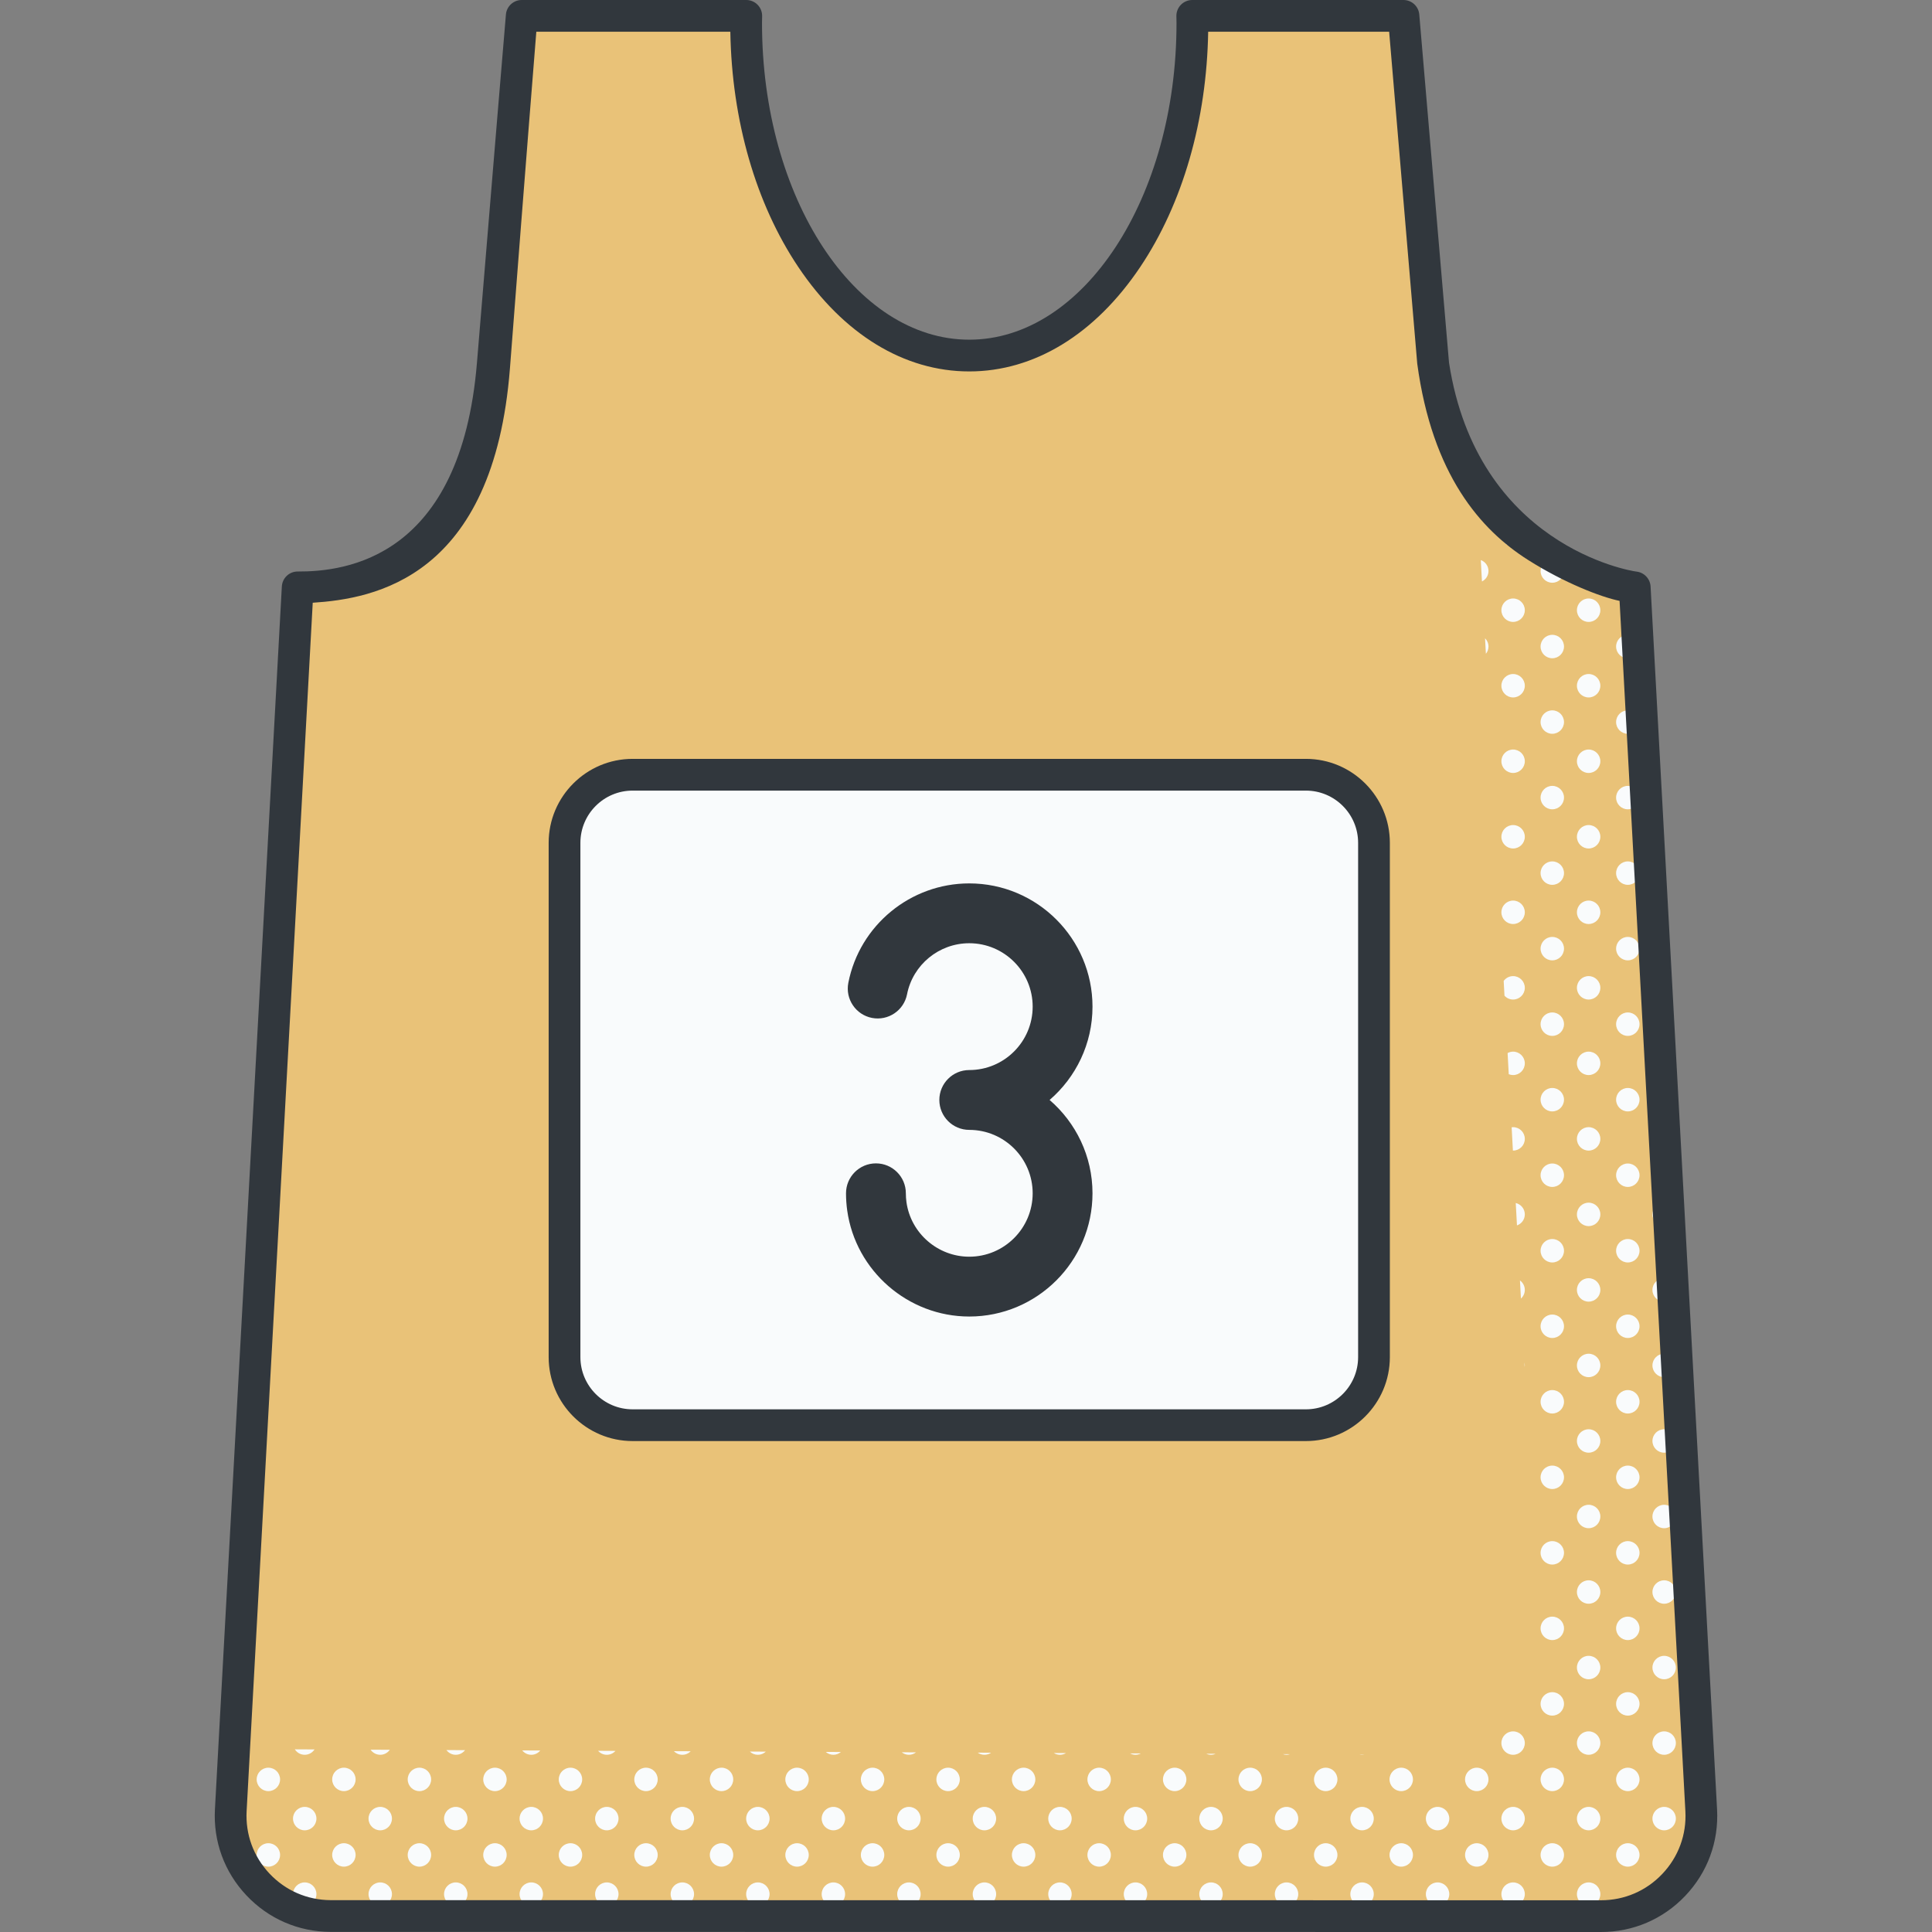 <svg id="Capa_1" enable-background="new 0 0 511.622 511.622" height="512" viewBox="0 0 511.622 511.622" width="512" xmlns="http://www.w3.org/2000/svg"><rect x="0" y="0" width="511.622" height="511.622" fill="#808080" stroke="none"/><g><path d="m432.901 155.545s-51.675-5.887-51.675-59.476l-9.57-91.867h-55.93c.009.638.032 1.272.032 1.914 0 48.623-26.453 88.04-59.085 88.04s-59.086-39.417-59.086-88.04c0-.641.023-1.275.033-1.914h-59.46l-7.656 91.867c0 49.762-31.592 59.476-51.675 59.476l-17.639 322.691c-.815 14.911 11.016 27.468 25.949 27.541l337.194 1.645c15.03.073 27.02-12.524 26.204-27.533z" fill="#e9c278"/><g fill="#f9fbfc"><path d="m437.59 261.591c0 .997.479 1.875 1.21 2.442l-.254-4.674c-.587.565-.956 1.354-.956 2.232z"/><path d="m437.59 281.591c0 1.444.991 2.648 2.327 2.993l-.32-5.886c-1.17.444-2.007 1.567-2.007 2.893z"/><path d="m440.693 304.693c.108 0 .211-.02.316-.032l-.336-6.17c-1.704.011-3.083 1.394-3.083 3.1 0 1.714 1.389 3.102 3.103 3.102z"/><path d="m440.693 324.693c.501 0 .968-.13 1.387-.341l-.308-5.659c-.337-.126-.698-.204-1.079-.204-1.713 0-3.102 1.389-3.102 3.102-.001 1.714 1.388 3.102 3.102 3.102z"/><path d="m440.693 338.489c-1.713 0-3.102 1.389-3.102 3.102 0 1.714 1.389 3.103 3.102 3.103.989 0 1.86-.472 2.428-1.192l-.222-4.089c-.563-.57-1.343-.924-2.206-.924z"/><path d="m440.693 358.489c-1.713 0-3.102 1.389-3.102 3.102 0 1.714 1.389 3.103 3.102 3.103s3.102-1.389 3.102-3.103c0-1.713-1.389-3.102-3.102-3.102z"/><path d="m440.693 378.489c-1.713 0-3.102 1.389-3.102 3.102 0 1.714 1.389 3.103 3.102 3.103s3.102-1.389 3.102-3.103c0-1.713-1.389-3.102-3.102-3.102z"/><path d="m440.693 398.489c-1.713 0-3.102 1.389-3.102 3.102 0 1.714 1.389 3.103 3.102 3.103s3.102-1.389 3.102-3.103c0-1.713-1.389-3.102-3.102-3.102z"/><path d="m440.693 418.489c-1.713 0-3.102 1.389-3.102 3.102 0 1.714 1.389 3.103 3.102 3.103s3.102-1.389 3.102-3.103c0-1.713-1.389-3.102-3.102-3.102z"/><path d="m440.693 438.489c-1.713 0-3.102 1.389-3.102 3.102 0 1.714 1.389 3.103 3.102 3.103s3.102-1.389 3.102-3.103c0-1.713-1.389-3.102-3.102-3.102z"/><path d="m449.107 453.599-.248-4.558c-.551.561-.892 1.326-.892 2.174 0 .965.449 1.815 1.14 2.384z"/><path d="m440.693 458.489c-1.713 0-3.102 1.389-3.102 3.102 0 1.714 1.389 3.103 3.102 3.103s3.102-1.389 3.102-3.103c0-1.713-1.389-3.102-3.102-3.102z"/><path d="m447.967 471.215c0 1.419.958 2.603 2.259 2.972l-.318-5.845c-1.137.46-1.941 1.57-1.941 2.873z"/><path d="m440.693 478.489c-1.713 0-3.102 1.389-3.102 3.102 0 1.714 1.389 3.103 3.102 3.103s3.102-1.389 3.102-3.103c0-1.713-1.389-3.102-3.102-3.102z"/><path d="m447.967 491.215c0 .371.076.722.195 1.052.558-1.203 1.026-2.454 1.397-3.746-.946.531-1.592 1.532-1.592 2.694z"/><path d="m440.693 498.489c-1.713 0-3.102 1.389-3.102 3.102 0 .718.253 1.369.662 1.895 1.759-1.096 3.372-2.398 4.817-3.866-.57-.685-1.417-1.131-2.377-1.131z"/><path d="m420.693 158.489c-1.713 0-3.102 1.389-3.102 3.102 0 1.714 1.389 3.103 3.102 3.103s3.102-1.389 3.102-3.103c0-1.713-1.389-3.102-3.102-3.102z"/><path d="m431.069 168.112c-1.713 0-3.102 1.389-3.102 3.103 0 1.713 1.389 3.102 3.102 3.102 1.211 0 2.249-.701 2.76-1.714l-.168-3.087c-.554-.844-1.506-1.404-2.592-1.404z"/><path d="m420.693 184.693c1.713 0 3.102-1.389 3.102-3.103 0-1.713-1.389-3.102-3.102-3.102s-3.102 1.389-3.102 3.102c-.001 1.715 1.388 3.103 3.102 3.103z"/><path d="m431.069 188.112c-1.713 0-3.102 1.389-3.102 3.103 0 1.713 1.389 3.102 3.102 3.102s3.102-1.39 3.102-3.102c0-1.714-1.389-3.103-3.102-3.103z"/><path d="m420.693 204.693c1.713 0 3.102-1.389 3.102-3.103 0-1.713-1.389-3.102-3.102-3.102s-3.102 1.389-3.102 3.102c-.001 1.715 1.388 3.103 3.102 3.103z"/><path d="m431.069 208.112c-1.713 0-3.102 1.389-3.102 3.103 0 1.713 1.389 3.102 3.102 3.102s3.102-1.39 3.102-3.102c0-1.714-1.389-3.103-3.102-3.103z"/><path d="m420.693 224.693c1.713 0 3.102-1.389 3.102-3.103 0-1.713-1.389-3.102-3.102-3.102s-3.102 1.389-3.102 3.102c-.001 1.715 1.388 3.103 3.102 3.103z"/><path d="m431.069 228.112c-1.713 0-3.102 1.389-3.102 3.103 0 1.713 1.389 3.102 3.102 3.102s3.102-1.39 3.102-3.102c0-1.714-1.389-3.103-3.102-3.103z"/><path d="m420.693 244.693c1.713 0 3.102-1.389 3.102-3.103 0-1.713-1.389-3.102-3.102-3.102s-3.102 1.389-3.102 3.102c-.001 1.715 1.388 3.103 3.102 3.103z"/><path d="m431.069 248.112c-1.713 0-3.102 1.389-3.102 3.103 0 1.713 1.389 3.102 3.102 3.102s3.102-1.39 3.102-3.102c0-1.714-1.389-3.103-3.102-3.103z"/><path d="m420.693 264.693c1.713 0 3.102-1.389 3.102-3.103 0-1.713-1.389-3.102-3.102-3.102s-3.102 1.389-3.102 3.102c-.001 1.715 1.388 3.103 3.102 3.103z"/><path d="m431.069 268.112c-1.713 0-3.102 1.389-3.102 3.103 0 1.713 1.389 3.103 3.102 3.103s3.102-1.39 3.102-3.103c0-1.714-1.389-3.103-3.102-3.103z"/><path d="m420.693 284.693c1.713 0 3.102-1.389 3.102-3.103 0-1.713-1.389-3.102-3.102-3.102s-3.102 1.389-3.102 3.102c-.001 1.715 1.388 3.103 3.102 3.103z"/><path d="m431.069 288.112c-1.713 0-3.102 1.389-3.102 3.103 0 1.713 1.389 3.103 3.102 3.103s3.102-1.39 3.102-3.103c0-1.714-1.389-3.103-3.102-3.103z"/><path d="m420.693 304.693c1.713 0 3.102-1.389 3.102-3.103 0-1.713-1.389-3.102-3.102-3.102s-3.102 1.389-3.102 3.102c-.001 1.715 1.388 3.103 3.102 3.103z"/><path d="m431.069 308.112c-1.713 0-3.102 1.389-3.102 3.103 0 1.713 1.389 3.103 3.102 3.103s3.102-1.39 3.102-3.103c0-1.714-1.389-3.103-3.102-3.103z"/><path d="m420.693 324.693c1.713 0 3.102-1.389 3.102-3.103 0-1.713-1.389-3.102-3.102-3.102s-3.102 1.389-3.102 3.102c-.001 1.715 1.388 3.103 3.102 3.103z"/><path d="m431.069 328.112c-1.713 0-3.102 1.389-3.102 3.103 0 1.713 1.389 3.103 3.102 3.103s3.102-1.39 3.102-3.103c0-1.714-1.389-3.103-3.102-3.103z"/><path d="m420.693 344.693c1.713 0 3.102-1.389 3.102-3.103 0-1.713-1.389-3.102-3.102-3.102s-3.102 1.389-3.102 3.102c-.001 1.715 1.388 3.103 3.102 3.103z"/><path d="m431.069 348.112c-1.713 0-3.102 1.389-3.102 3.103 0 1.713 1.389 3.103 3.102 3.103s3.102-1.39 3.102-3.103c0-1.714-1.389-3.103-3.102-3.103z"/><path d="m420.693 364.693c1.713 0 3.102-1.389 3.102-3.103 0-1.713-1.389-3.102-3.102-3.102s-3.102 1.389-3.102 3.102c-.001 1.715 1.388 3.103 3.102 3.103z"/><path d="m431.069 368.112c-1.713 0-3.102 1.389-3.102 3.103 0 1.713 1.389 3.103 3.102 3.103s3.102-1.39 3.102-3.103c0-1.714-1.389-3.103-3.102-3.103z"/><path d="m420.693 384.693c1.713 0 3.102-1.389 3.102-3.103 0-1.713-1.389-3.102-3.102-3.102s-3.102 1.389-3.102 3.102c-.001 1.715 1.388 3.103 3.102 3.103z"/><path d="m431.069 388.112c-1.713 0-3.102 1.389-3.102 3.103 0 1.713 1.389 3.103 3.102 3.103s3.102-1.39 3.102-3.103c0-1.714-1.389-3.103-3.102-3.103z"/><path d="m420.693 404.693c1.713 0 3.102-1.389 3.102-3.103 0-1.713-1.389-3.102-3.102-3.102s-3.102 1.389-3.102 3.102c-.001 1.715 1.388 3.103 3.102 3.103z"/><path d="m431.069 408.112c-1.713 0-3.102 1.389-3.102 3.103 0 1.713 1.389 3.103 3.102 3.103s3.102-1.39 3.102-3.103c0-1.714-1.389-3.103-3.102-3.103z"/><path d="m420.693 424.693c1.713 0 3.102-1.389 3.102-3.103 0-1.713-1.389-3.102-3.102-3.102s-3.102 1.389-3.102 3.102c-.001 1.715 1.388 3.103 3.102 3.103z"/><path d="m431.069 428.112c-1.713 0-3.102 1.389-3.102 3.103 0 1.713 1.389 3.103 3.102 3.103s3.102-1.39 3.102-3.103c0-1.714-1.389-3.103-3.102-3.103z"/><path d="m420.693 444.693c1.713 0 3.102-1.389 3.102-3.103 0-1.713-1.389-3.102-3.102-3.102s-3.102 1.389-3.102 3.102c-.001 1.715 1.388 3.103 3.102 3.103z"/><path d="m431.069 448.112c-1.713 0-3.102 1.389-3.102 3.103 0 1.713 1.389 3.103 3.102 3.103s3.102-1.39 3.102-3.103c0-1.714-1.389-3.103-3.102-3.103z"/><path d="m420.693 464.693c1.713 0 3.102-1.389 3.102-3.103 0-1.713-1.389-3.102-3.102-3.102s-3.102 1.389-3.102 3.102c-.001 1.715 1.388 3.103 3.102 3.103z"/><path d="m431.069 468.112c-1.713 0-3.102 1.389-3.102 3.103 0 1.713 1.389 3.103 3.102 3.103s3.102-1.39 3.102-3.103c0-1.714-1.389-3.103-3.102-3.103z"/><path d="m420.693 484.693c1.713 0 3.102-1.389 3.102-3.103 0-1.713-1.389-3.102-3.102-3.102s-3.102 1.389-3.102 3.102c-.001 1.715 1.388 3.103 3.102 3.103z"/><path d="m431.069 494.317c1.713 0 3.102-1.39 3.102-3.103 0-1.714-1.389-3.103-3.102-3.103s-3.102 1.389-3.102 3.103 1.389 3.103 3.102 3.103z"/><path d="m420.693 504.693c1.713 0 3.102-1.389 3.102-3.103 0-1.713-1.389-3.102-3.102-3.102s-3.102 1.389-3.102 3.102c-.001 1.715 1.388 3.103 3.102 3.103z"/><path d="m397.59 141.591c0 1.714 1.389 3.103 3.102 3.103 1.083 0 2.035-.558 2.59-1.399-1.606-1.196-3.191-2.505-4.732-3.939-.589.564-.96 1.355-.96 2.235z"/><path d="m407.967 151.215c0 1.713 1.389 3.102 3.102 3.102s3.102-1.39 3.102-3.102c0-.613-.184-1.182-.491-1.662-.924-.444-1.858-.912-2.801-1.421-1.623.1-2.912 1.434-2.912 3.083z"/><path d="m400.693 164.693c1.713 0 3.102-1.389 3.102-3.103 0-1.713-1.389-3.102-3.102-3.102s-3.102 1.389-3.102 3.102c-.001 1.715 1.388 3.103 3.102 3.103z"/><path d="m411.069 168.112c-1.713 0-3.102 1.389-3.102 3.103 0 1.713 1.389 3.102 3.102 3.102s3.102-1.39 3.102-3.102c0-1.714-1.389-3.103-3.102-3.103z"/><path d="m400.693 184.693c1.713 0 3.102-1.389 3.102-3.103 0-1.713-1.389-3.102-3.102-3.102s-3.102 1.389-3.102 3.102c-.001 1.715 1.388 3.103 3.102 3.103z"/><path d="m411.069 188.112c-1.713 0-3.102 1.389-3.102 3.103 0 1.713 1.389 3.102 3.102 3.102s3.102-1.39 3.102-3.102c0-1.714-1.389-3.103-3.102-3.103z"/><path d="m400.693 204.693c1.713 0 3.102-1.389 3.102-3.103 0-1.713-1.389-3.102-3.102-3.102s-3.102 1.389-3.102 3.102c-.001 1.715 1.388 3.103 3.102 3.103z"/><path d="m411.069 208.112c-1.713 0-3.102 1.389-3.102 3.103 0 1.713 1.389 3.102 3.102 3.102s3.102-1.39 3.102-3.102c0-1.714-1.389-3.103-3.102-3.103z"/><path d="m400.693 224.693c1.713 0 3.102-1.389 3.102-3.103 0-1.713-1.389-3.102-3.102-3.102s-3.102 1.389-3.102 3.102c-.001 1.715 1.388 3.103 3.102 3.103z"/><path d="m411.069 228.112c-1.713 0-3.102 1.389-3.102 3.103 0 1.713 1.389 3.102 3.102 3.102s3.102-1.39 3.102-3.102c0-1.714-1.389-3.103-3.102-3.103z"/><path d="m400.693 244.693c1.713 0 3.102-1.389 3.102-3.103 0-1.713-1.389-3.102-3.102-3.102s-3.102 1.389-3.102 3.102c-.001 1.715 1.388 3.103 3.102 3.103z"/><path d="m411.069 248.112c-1.713 0-3.102 1.389-3.102 3.103 0 1.713 1.389 3.102 3.102 3.102s3.102-1.39 3.102-3.102c0-1.714-1.389-3.103-3.102-3.103z"/><path d="m400.693 264.693c1.713 0 3.102-1.389 3.102-3.103 0-1.713-1.389-3.102-3.102-3.102-1.028 0-1.931.505-2.496 1.274l.213 3.912c.567.623 1.375 1.019 2.283 1.019z"/><path d="m411.069 268.112c-1.713 0-3.102 1.389-3.102 3.103 0 1.713 1.389 3.103 3.102 3.103s3.102-1.39 3.102-3.103c0-1.714-1.389-3.103-3.102-3.103z"/><path d="m400.693 278.489c-.53 0-1.021.145-1.457.379l.304 5.599c.357.144.745.227 1.153.227 1.713 0 3.102-1.389 3.102-3.103 0-1.713-1.389-3.102-3.102-3.102z"/><path d="m411.069 288.112c-1.713 0-3.102 1.389-3.102 3.103 0 1.713 1.389 3.103 3.102 3.103s3.102-1.39 3.102-3.103c0-1.714-1.389-3.103-3.102-3.103z"/><path d="m400.693 298.489c-.133 0-.26.022-.388.039l.335 6.16c.018 0 .035.005.053.005 1.713 0 3.102-1.389 3.102-3.103 0-1.712-1.389-3.101-3.102-3.101z"/><path d="m411.069 308.112c-1.713 0-3.102 1.389-3.102 3.103 0 1.713 1.389 3.103 3.102 3.103s3.102-1.39 3.102-3.103c0-1.714-1.389-3.103-3.102-3.103z"/><path d="m401.394 318.576.322 5.931c1.207-.425 2.078-1.563 2.078-2.916.001-1.471-1.026-2.696-2.4-3.015z"/><path d="m411.069 328.112c-1.713 0-3.102 1.389-3.102 3.103 0 1.713 1.389 3.103 3.102 3.103s3.102-1.39 3.102-3.103c0-1.714-1.389-3.103-3.102-3.103z"/><path d="m402.509 339.087.26 4.794c.625-.567 1.025-1.379 1.025-2.29.001-1.032-.509-1.941-1.285-2.504z"/><path d="m411.069 348.112c-1.713 0-3.102 1.389-3.102 3.103 0 1.713 1.389 3.103 3.102 3.103s3.102-1.39 3.102-3.103c0-1.714-1.389-3.103-3.102-3.103z"/><path d="m403.692 360.838.062 1.151c.017-.132.04-.262.04-.398.001-.261-.041-.511-.102-.753z"/><path d="m411.069 368.112c-1.713 0-3.102 1.389-3.102 3.103 0 1.713 1.389 3.103 3.102 3.103s3.102-1.39 3.102-3.103c0-1.714-1.389-3.103-3.102-3.103z"/><path d="m411.069 388.112c-1.713 0-3.102 1.389-3.102 3.103 0 1.713 1.389 3.103 3.102 3.103s3.102-1.39 3.102-3.103c0-1.714-1.389-3.103-3.102-3.103z"/><path d="m411.069 408.112c-1.713 0-3.102 1.389-3.102 3.103 0 1.713 1.389 3.103 3.102 3.103s3.102-1.39 3.102-3.103c0-1.714-1.389-3.103-3.102-3.103z"/><path d="m411.069 428.112c-1.713 0-3.102 1.389-3.102 3.103 0 1.713 1.389 3.103 3.102 3.103s3.102-1.39 3.102-3.103c0-1.714-1.389-3.103-3.102-3.103z"/><path d="m411.069 448.112c-1.713 0-3.102 1.389-3.102 3.103 0 1.713 1.389 3.103 3.102 3.103s3.102-1.39 3.102-3.103c0-1.714-1.389-3.103-3.102-3.103z"/><path d="m400.693 458.489c-1.713 0-3.102 1.389-3.102 3.102 0 1.714 1.389 3.103 3.102 3.103s3.102-1.389 3.102-3.103c0-1.713-1.389-3.102-3.102-3.102z"/><path d="m411.069 468.112c-1.713 0-3.102 1.389-3.102 3.103 0 1.713 1.389 3.103 3.102 3.103s3.102-1.39 3.102-3.103c0-1.714-1.389-3.103-3.102-3.103z"/><path d="m400.693 478.489c-1.713 0-3.102 1.389-3.102 3.102 0 1.714 1.389 3.103 3.102 3.103s3.102-1.389 3.102-3.103c0-1.713-1.389-3.102-3.102-3.102z"/><path d="m411.069 488.112c-1.713 0-3.102 1.389-3.102 3.103 0 1.713 1.389 3.103 3.102 3.103s3.102-1.39 3.102-3.103c0-1.714-1.389-3.103-3.102-3.103z"/><path d="m400.693 498.489c-1.713 0-3.102 1.389-3.102 3.102 0 1.714 1.389 3.103 3.102 3.103s3.102-1.389 3.102-3.103c0-1.713-1.389-3.102-3.102-3.102z"/><path d="m391.19 130.896.184 3.39c.679-.067 1.292-.347 1.77-.78-.667-.842-1.324-1.704-1.954-2.61z"/><path d="m392.137 148.312.308 5.669c1.02-.508 1.726-1.55 1.726-2.767 0-1.336-.849-2.465-2.034-2.902z"/><path d="m393.263 169.021.224 4.115c.422-.529.685-1.191.685-1.922-.001-.856-.348-1.631-.909-2.193z"/><path d="m391.069 468.112c-1.713 0-3.102 1.389-3.102 3.103 0 1.713 1.389 3.103 3.102 3.103s3.102-1.39 3.102-3.103c0-1.714-1.389-3.103-3.102-3.103z"/><path d="m380.693 478.489c-1.713 0-3.102 1.389-3.102 3.102 0 1.714 1.389 3.103 3.102 3.103s3.102-1.389 3.102-3.103c0-1.713-1.389-3.102-3.102-3.102z"/><path d="m391.069 488.112c-1.713 0-3.102 1.389-3.102 3.103 0 1.713 1.389 3.103 3.102 3.103s3.102-1.39 3.102-3.103c0-1.714-1.389-3.103-3.102-3.103z"/><path d="m380.693 498.489c-1.713 0-3.102 1.389-3.102 3.102 0 1.714 1.389 3.103 3.102 3.103s3.102-1.389 3.102-3.103c0-1.713-1.389-3.102-3.102-3.102z"/><path d="m361.314 464.631-1.265-.006c.208.044.423.068.644.068.212 0 .42-.021.621-.062z"/><path d="m371.069 468.112c-1.713 0-3.102 1.389-3.102 3.103 0 1.713 1.389 3.103 3.102 3.103s3.102-1.39 3.102-3.103c0-1.714-1.389-3.103-3.102-3.103z"/><path d="m360.693 478.489c-1.713 0-3.102 1.389-3.102 3.102 0 1.714 1.389 3.103 3.102 3.103s3.102-1.389 3.102-3.103c0-1.713-1.389-3.102-3.102-3.102z"/><path d="m371.069 488.112c-1.713 0-3.102 1.389-3.102 3.103 0 1.713 1.389 3.103 3.102 3.103s3.102-1.39 3.102-3.103c0-1.714-1.389-3.103-3.102-3.103z"/><path d="m360.693 498.489c-1.713 0-3.102 1.389-3.102 3.102 0 1.714 1.389 3.103 3.102 3.103s3.102-1.389 3.102-3.103c0-1.713-1.389-3.102-3.102-3.102z"/><path d="m341.626 464.535-1.897-.01c.305.101.625.168.963.168.328 0 .638-.064.934-.158z"/><path d="m351.069 468.112c-1.713 0-3.102 1.389-3.102 3.103 0 1.713 1.389 3.103 3.102 3.103s3.102-1.39 3.102-3.103c0-1.714-1.389-3.103-3.102-3.103z"/><path d="m340.693 478.489c-1.713 0-3.102 1.389-3.102 3.102 0 1.714 1.389 3.103 3.102 3.103s3.102-1.389 3.102-3.103c0-1.713-1.389-3.102-3.102-3.102z"/><path d="m351.069 488.112c-1.713 0-3.102 1.389-3.102 3.103 0 1.713 1.389 3.103 3.102 3.103s3.102-1.39 3.102-3.103c0-1.714-1.389-3.103-3.102-3.103z"/><path d="m340.693 498.489c-1.713 0-3.102 1.389-3.102 3.102 0 1.714 1.389 3.103 3.102 3.103s3.102-1.389 3.102-3.103c0-1.713-1.389-3.102-3.102-3.102z"/><path d="m321.921 464.439-2.478-.012c.383.169.805.267 1.25.267.436-.001.851-.092 1.228-.255z"/><path d="m331.069 468.112c-1.713 0-3.102 1.389-3.102 3.103 0 1.713 1.389 3.103 3.102 3.103s3.102-1.39 3.102-3.103c0-1.714-1.389-3.103-3.102-3.103z"/><path d="m320.693 478.489c-1.713 0-3.102 1.389-3.102 3.102 0 1.714 1.389 3.103 3.102 3.103s3.102-1.389 3.102-3.103c0-1.713-1.389-3.102-3.102-3.102z"/><path d="m331.069 488.112c-1.713 0-3.102 1.389-3.102 3.103 0 1.713 1.389 3.103 3.102 3.103s3.102-1.39 3.102-3.103c0-1.714-1.389-3.103-3.102-3.103z"/><path d="m320.693 498.489c-1.713 0-3.102 1.389-3.102 3.102 0 1.714 1.389 3.103 3.102 3.103s3.102-1.389 3.102-3.103c0-1.713-1.389-3.102-3.102-3.102z"/><path d="m302.099 464.342-2.838-.014c.43.226.912.365 1.432.365.509 0 .982-.133 1.406-.351z"/><path d="m311.069 468.112c-1.713 0-3.102 1.389-3.102 3.103 0 1.713 1.389 3.103 3.102 3.103s3.102-1.39 3.102-3.103c0-1.714-1.389-3.103-3.102-3.103z"/><path d="m300.693 478.489c-1.713 0-3.102 1.389-3.102 3.102 0 1.714 1.389 3.103 3.102 3.103s3.102-1.389 3.102-3.103c0-1.713-1.389-3.102-3.102-3.102z"/><path d="m311.069 488.112c-1.713 0-3.102 1.389-3.102 3.103 0 1.713 1.389 3.103 3.102 3.103s3.102-1.39 3.102-3.103c0-1.714-1.389-3.103-3.102-3.103z"/><path d="m300.693 498.489c-1.713 0-3.102 1.389-3.102 3.102 0 1.714 1.389 3.103 3.102 3.103s3.102-1.389 3.102-3.103c0-1.713-1.389-3.102-3.102-3.102z"/><path d="m282.277 464.245-3.198-.016c.471.289 1.02.464 1.613.464.582 0 1.12-.17 1.585-.448z"/><path d="m291.069 468.112c-1.713 0-3.102 1.389-3.102 3.103 0 1.713 1.389 3.103 3.102 3.103s3.102-1.39 3.102-3.103c0-1.714-1.389-3.103-3.102-3.103z"/><path d="m280.693 478.489c-1.713 0-3.102 1.389-3.102 3.102 0 1.714 1.389 3.103 3.102 3.103s3.102-1.389 3.102-3.103c0-1.713-1.389-3.102-3.102-3.102z"/><path d="m291.069 488.112c-1.713 0-3.102 1.389-3.102 3.103 0 1.713 1.389 3.103 3.102 3.103s3.102-1.39 3.102-3.103c0-1.714-1.389-3.103-3.102-3.103z"/><path d="m280.693 498.489c-1.713 0-3.102 1.389-3.102 3.102 0 1.714 1.389 3.103 3.102 3.103s3.102-1.389 3.102-3.103c0-1.713-1.389-3.102-3.102-3.102z"/><path d="m262.446 464.148-3.528-.018c.503.353 1.113.562 1.774.562.652.001 1.255-.201 1.754-.544z"/><path d="m271.069 468.112c-1.713 0-3.102 1.389-3.102 3.103 0 1.713 1.389 3.103 3.102 3.103s3.102-1.39 3.102-3.103c0-1.714-1.389-3.103-3.102-3.103z"/><path d="m260.693 478.489c-1.713 0-3.102 1.389-3.102 3.102 0 1.714 1.389 3.103 3.102 3.103s3.102-1.389 3.102-3.103c0-1.713-1.389-3.102-3.102-3.102z"/><path d="m271.069 488.112c-1.713 0-3.102 1.389-3.102 3.103 0 1.713 1.389 3.103 3.102 3.103s3.102-1.39 3.102-3.103c0-1.714-1.389-3.103-3.102-3.103z"/><path d="m260.693 498.489c-1.713 0-3.102 1.389-3.102 3.102 0 1.714 1.389 3.103 3.102 3.103s3.102-1.389 3.102-3.103c0-1.713-1.389-3.102-3.102-3.102z"/><path d="m242.564 464.051-3.764-.018c.525.407 1.177.66 1.893.66.706 0 1.349-.245 1.871-.642z"/><path d="m251.069 468.112c-1.713 0-3.102 1.389-3.102 3.103 0 1.713 1.389 3.103 3.102 3.103s3.102-1.39 3.102-3.103c0-1.714-1.389-3.103-3.102-3.103z"/><path d="m240.693 478.489c-1.713 0-3.102 1.389-3.102 3.102 0 1.714 1.389 3.103 3.102 3.103s3.102-1.389 3.102-3.103c0-1.713-1.389-3.102-3.102-3.102z"/><path d="m251.069 488.112c-1.713 0-3.102 1.389-3.102 3.103 0 1.713 1.389 3.103 3.102 3.103s3.102-1.39 3.102-3.103c0-1.714-1.389-3.103-3.102-3.103z"/><path d="m240.693 498.489c-1.713 0-3.102 1.389-3.102 3.102 0 1.714 1.389 3.103 3.102 3.103s3.102-1.389 3.102-3.103c0-1.713-1.389-3.102-3.102-3.102z"/><path d="m222.681 463.954-4.001-.02c.543.467 1.24.759 2.012.759.762 0 1.449-.284 1.989-.739z"/><path d="m231.069 468.112c-1.713 0-3.102 1.389-3.102 3.103 0 1.713 1.389 3.103 3.102 3.103s3.102-1.39 3.102-3.103c0-1.714-1.389-3.103-3.102-3.103z"/><path d="m220.693 478.489c-1.713 0-3.102 1.389-3.102 3.102 0 1.714 1.389 3.103 3.102 3.103s3.102-1.389 3.102-3.103c0-1.713-1.389-3.102-3.102-3.102z"/><path d="m231.069 488.112c-1.713 0-3.102 1.389-3.102 3.103 0 1.713 1.389 3.103 3.102 3.103s3.102-1.39 3.102-3.103c0-1.714-1.389-3.103-3.102-3.103z"/><path d="m220.693 498.489c-1.713 0-3.102 1.389-3.102 3.102 0 1.714 1.389 3.103 3.102 3.103s3.102-1.389 3.102-3.103c0-1.713-1.389-3.102-3.102-3.102z"/><path d="m202.799 463.857-4.238-.021c.556.528 1.304.857 2.131.857.816 0 1.553-.321 2.107-.836z"/><path d="m211.069 468.112c-1.713 0-3.102 1.389-3.102 3.103 0 1.713 1.389 3.103 3.102 3.103s3.102-1.39 3.102-3.103c0-1.714-1.389-3.103-3.102-3.103z"/><path d="m200.693 478.489c-1.713 0-3.102 1.389-3.102 3.102 0 1.714 1.389 3.103 3.102 3.103s3.102-1.389 3.102-3.103c0-1.713-1.389-3.102-3.102-3.102z"/><path d="m211.069 488.112c-1.713 0-3.102 1.389-3.102 3.103 0 1.713 1.389 3.103 3.102 3.103s3.102-1.39 3.102-3.103c0-1.714-1.389-3.103-3.102-3.103z"/><path d="m200.693 498.489c-1.713 0-3.102 1.389-3.102 3.102 0 1.714 1.389 3.103 3.102 3.103s3.102-1.389 3.102-3.103c0-1.713-1.389-3.102-3.102-3.102z"/><path d="m180.693 464.693c.868 0 1.651-.358 2.214-.934l-4.447-.021c.565.587 1.354.955 2.233.955z"/><path d="m191.069 468.112c-1.713 0-3.102 1.389-3.102 3.103 0 1.713 1.389 3.103 3.102 3.103s3.102-1.39 3.102-3.103c0-1.714-1.389-3.103-3.102-3.103z"/><path d="m180.693 478.489c-1.713 0-3.102 1.389-3.102 3.102 0 1.714 1.389 3.103 3.102 3.103s3.102-1.389 3.102-3.103c0-1.713-1.389-3.102-3.102-3.102z"/><path d="m191.069 488.112c-1.713 0-3.102 1.389-3.102 3.103 0 1.713 1.389 3.103 3.102 3.103s3.102-1.39 3.102-3.103c0-1.714-1.389-3.103-3.102-3.103z"/><path d="m180.693 498.489c-1.713 0-3.102 1.389-3.102 3.102 0 1.714 1.389 3.103 3.102 3.103s3.102-1.389 3.102-3.103c0-1.713-1.389-3.102-3.102-3.102z"/><path d="m160.693 464.693c.914 0 1.727-.402 2.294-1.031l-4.607-.022c.568.641 1.388 1.053 2.313 1.053z"/><path d="m171.069 468.112c-1.713 0-3.102 1.389-3.102 3.103 0 1.713 1.389 3.103 3.102 3.103s3.102-1.39 3.102-3.103c0-1.714-1.389-3.103-3.102-3.103z"/><path d="m160.693 478.489c-1.713 0-3.102 1.389-3.102 3.102 0 1.714 1.389 3.103 3.102 3.103s3.102-1.389 3.102-3.103c0-1.713-1.389-3.102-3.102-3.102z"/><path d="m171.069 488.112c-1.713 0-3.102 1.389-3.102 3.103 0 1.713 1.389 3.103 3.102 3.103s3.102-1.39 3.102-3.103c0-1.714-1.389-3.103-3.102-3.103z"/><path d="m160.693 498.489c-1.713 0-3.102 1.389-3.102 3.102 0 1.714 1.389 3.103 3.102 3.103s3.102-1.389 3.102-3.103c0-1.713-1.389-3.102-3.102-3.102z"/><path d="m140.693 464.693c.959 0 1.806-.444 2.375-1.128l-4.769-.023c.568.697 1.424 1.151 2.394 1.151z"/><path d="m151.069 468.112c-1.713 0-3.102 1.389-3.102 3.103 0 1.713 1.389 3.103 3.102 3.103s3.102-1.39 3.102-3.103c0-1.714-1.389-3.103-3.102-3.103z"/><path d="m140.693 478.489c-1.713 0-3.102 1.389-3.102 3.102 0 1.714 1.389 3.103 3.102 3.103s3.102-1.389 3.102-3.103c0-1.713-1.389-3.102-3.102-3.102z"/><path d="m151.069 488.112c-1.713 0-3.102 1.389-3.102 3.103 0 1.713 1.389 3.103 3.102 3.103s3.102-1.39 3.102-3.103c0-1.714-1.389-3.103-3.102-3.103z"/><path d="m140.693 498.489c-1.713 0-3.102 1.389-3.102 3.102 0 1.714 1.389 3.103 3.102 3.103s3.102-1.389 3.102-3.103c0-1.713-1.389-3.102-3.102-3.102z"/><path d="m120.693 464.693c1.004 0 1.888-.485 2.455-1.226l-4.93-.023c.566.754 1.459 1.249 2.475 1.249z"/><path d="m131.069 468.112c-1.713 0-3.102 1.389-3.102 3.103 0 1.713 1.389 3.103 3.102 3.103s3.102-1.39 3.102-3.103c0-1.714-1.389-3.103-3.102-3.103z"/><path d="m120.693 478.489c-1.713 0-3.102 1.389-3.102 3.102 0 1.714 1.389 3.103 3.102 3.103s3.102-1.389 3.102-3.103c0-1.713-1.389-3.102-3.102-3.102z"/><path d="m131.069 488.112c-1.713 0-3.102 1.389-3.102 3.103 0 1.713 1.389 3.103 3.102 3.103s3.102-1.39 3.102-3.103c0-1.714-1.389-3.103-3.102-3.103z"/><path d="m120.693 498.489c-1.713 0-3.102 1.389-3.102 3.102 0 1.714 1.389 3.103 3.102 3.103s3.102-1.389 3.102-3.103c0-1.713-1.389-3.102-3.102-3.102z"/><path d="m100.693 464.693c1.05 0 1.974-.524 2.535-1.322l-5.091-.025c.559.813 1.494 1.347 2.556 1.347z"/><path d="m111.069 468.112c-1.713 0-3.102 1.389-3.102 3.103 0 1.713 1.389 3.103 3.102 3.103s3.102-1.39 3.102-3.103c0-1.714-1.389-3.103-3.102-3.103z"/><path d="m100.693 478.489c-1.713 0-3.102 1.389-3.102 3.102 0 1.714 1.389 3.103 3.102 3.103s3.102-1.389 3.102-3.103c0-1.713-1.389-3.102-3.102-3.102z"/><path d="m111.069 488.112c-1.713 0-3.102 1.389-3.102 3.103 0 1.713 1.389 3.103 3.102 3.103s3.102-1.39 3.102-3.103c0-1.714-1.389-3.103-3.102-3.103z"/><path d="m100.693 498.489c-1.713 0-3.102 1.389-3.102 3.102 0 1.714 1.389 3.103 3.102 3.103s3.102-1.389 3.102-3.103c0-1.713-1.389-3.102-3.102-3.102z"/><path d="m80.693 464.693c1.092 0 2.048-.567 2.601-1.42l-5.215-.025c.549.866 1.511 1.445 2.614 1.445z"/><path d="m87.967 471.215c0 1.713 1.389 3.103 3.102 3.103s3.102-1.39 3.102-3.103c0-1.714-1.389-3.103-3.102-3.103s-3.102 1.389-3.102 3.103z"/><path d="m80.693 478.489c-1.713 0-3.102 1.389-3.102 3.102 0 1.714 1.389 3.103 3.102 3.103s3.102-1.389 3.102-3.103c0-1.713-1.389-3.102-3.102-3.102z"/><path d="m91.069 494.317c1.713 0 3.102-1.39 3.102-3.103 0-1.714-1.389-3.103-3.102-3.103s-3.102 1.389-3.102 3.103 1.389 3.103 3.102 3.103z"/><path d="m83.795 501.591c0-1.713-1.389-3.102-3.102-3.102s-3.102 1.389-3.102 3.102c0 1.714 1.389 3.103 3.102 3.103 1.713-.001 3.102-1.389 3.102-3.103z"/><path d="m63.346 463.176-1.333-.006-.069 1.256c.589-.261 1.074-.701 1.402-1.25z"/><path d="m71.069 468.112c-1.713 0-3.102 1.389-3.102 3.103 0 1.713 1.389 3.103 3.102 3.103s3.102-1.39 3.102-3.103c0-1.714-1.389-3.103-3.102-3.103z"/><path d="m63.795 481.591c0-1.546-1.134-2.817-2.614-3.053-.089 2.056.064 4.064.43 6.001 1.262-.392 2.184-1.557 2.184-2.948z"/><path d="m71.069 488.112c-1.713 0-3.102 1.389-3.102 3.103 0 1.713 1.389 3.103 3.102 3.103s3.102-1.39 3.102-3.103c0-1.714-1.389-3.103-3.102-3.103z"/></g><path d="m343.167 377.412h-172.986c-11.424 0-20.685-9.261-20.685-20.685v-130.88c0-11.424 9.261-20.685 20.685-20.685h172.986c11.424 0 20.685 9.261 20.685 20.685v130.88c0 11.424-9.261 20.685-20.685 20.685z" fill="#f9fbfc"/><g fill="#31373d"><path d="m345.818 381.615h-178.288c-12.261 0-22.236-9.975-22.236-22.236v-136.183c0-12.261 9.975-22.236 22.236-22.236h178.288c12.261 0 22.236 9.975 22.236 22.236v136.183c0 12.26-9.975 22.236-22.236 22.236zm-178.288-172.251c-7.627 0-13.832 6.205-13.832 13.832v136.183c0 7.627 6.205 13.832 13.832 13.832h178.288c7.627 0 13.832-6.205 13.832-13.832v-136.183c0-7.627-6.205-13.832-13.832-13.832z"/><path d="m277.952 291.287c6.947-5.99 11.357-14.844 11.357-24.714 0-17.995-14.64-32.635-32.635-32.635-15.56 0-29.028 11.068-32.023 26.318-.843 4.293 1.953 8.456 6.246 9.3 4.294.84 8.457-1.954 9.3-6.247 1.54-7.838 8.469-13.528 16.477-13.528 9.259 0 16.792 7.533 16.792 16.791 0 9.26-7.533 16.792-16.792 16.792-4.375 0-7.922 3.546-7.922 7.922s3.547 7.922 7.922 7.922c9.259 0 16.792 7.533 16.792 16.792s-7.533 16.791-16.792 16.791c-8.332 0-15.481-6.207-16.63-14.44-.108-.773-.162-1.564-.162-2.352 0-4.375-3.547-7.922-7.922-7.922s-7.922 3.546-7.922 7.922c0 1.518.106 3.047.315 4.542 2.235 16.016 16.13 28.093 32.321 28.093 17.996 0 32.635-14.64 32.635-32.635 0-9.868-4.41-18.722-11.357-24.712z"/><path d="m423.972 511.622c-.051 0-.103 0-.155 0l-336.313-.03c-8.513-.042-16.417-3.477-22.255-9.674-5.838-6.196-8.797-14.289-8.332-22.79l17.717-323.812c.122-2.228 1.964-3.983 4.196-3.973 12.643.061 43.208-3.447 47.473-55.274s7.67-92.216 7.67-92.216c.182-2.178 2.002-3.853 4.188-3.853h59.459c1.125 0 2.203.451 2.993 1.253.79.801 1.226 1.886 1.209 3.01l-.015.751c-.008.366-.017.733-.017 1.102 0 46.228 24.62 83.838 54.883 83.838s54.884-37.609 54.884-83.838c0-.366-.009-.729-.018-1.094l-.015-.759c-.015-1.125.42-2.209 1.21-3.01.79-.802 1.867-1.253 2.993-1.253h55.93c2.152 0 3.957 1.626 4.18 3.767 0 0 7.861 92.122 7.883 92.266 7.449 48.311 47.707 55.108 49.665 55.338 2.03.239 3.602 1.905 3.713 3.947l17.607 323.851c.466 8.555-2.531 16.685-8.438 22.892-5.872 6.169-13.785 9.561-22.295 9.561zm-341.156-352.008-17.506 319.973c-.338 6.179 1.813 12.063 6.057 16.567 4.244 4.505 9.99 7.002 16.179 7.033l336.312.03h.113c6.186 0 11.939-2.465 16.208-6.952 4.294-4.512 6.473-10.422 6.134-16.641l-17.426-320.504c-4.979-1.023-14.613-4.756-24.186-10.809-12.648-7.999-25.432-22.632-29.395-52.02l-7.438-87.886h-47.925c-.389 23.487-6.746 45.537-18 62.306-11.966 17.829-28.042 27.647-45.27 27.647-17.227 0-33.304-9.818-45.269-27.647-11.254-16.769-17.611-38.819-18-62.306h-51.377s-2.691 33.304-6.978 89.029c-4.286 55.724-36.099 61.125-52.233 62.18z"/></g></g></svg>